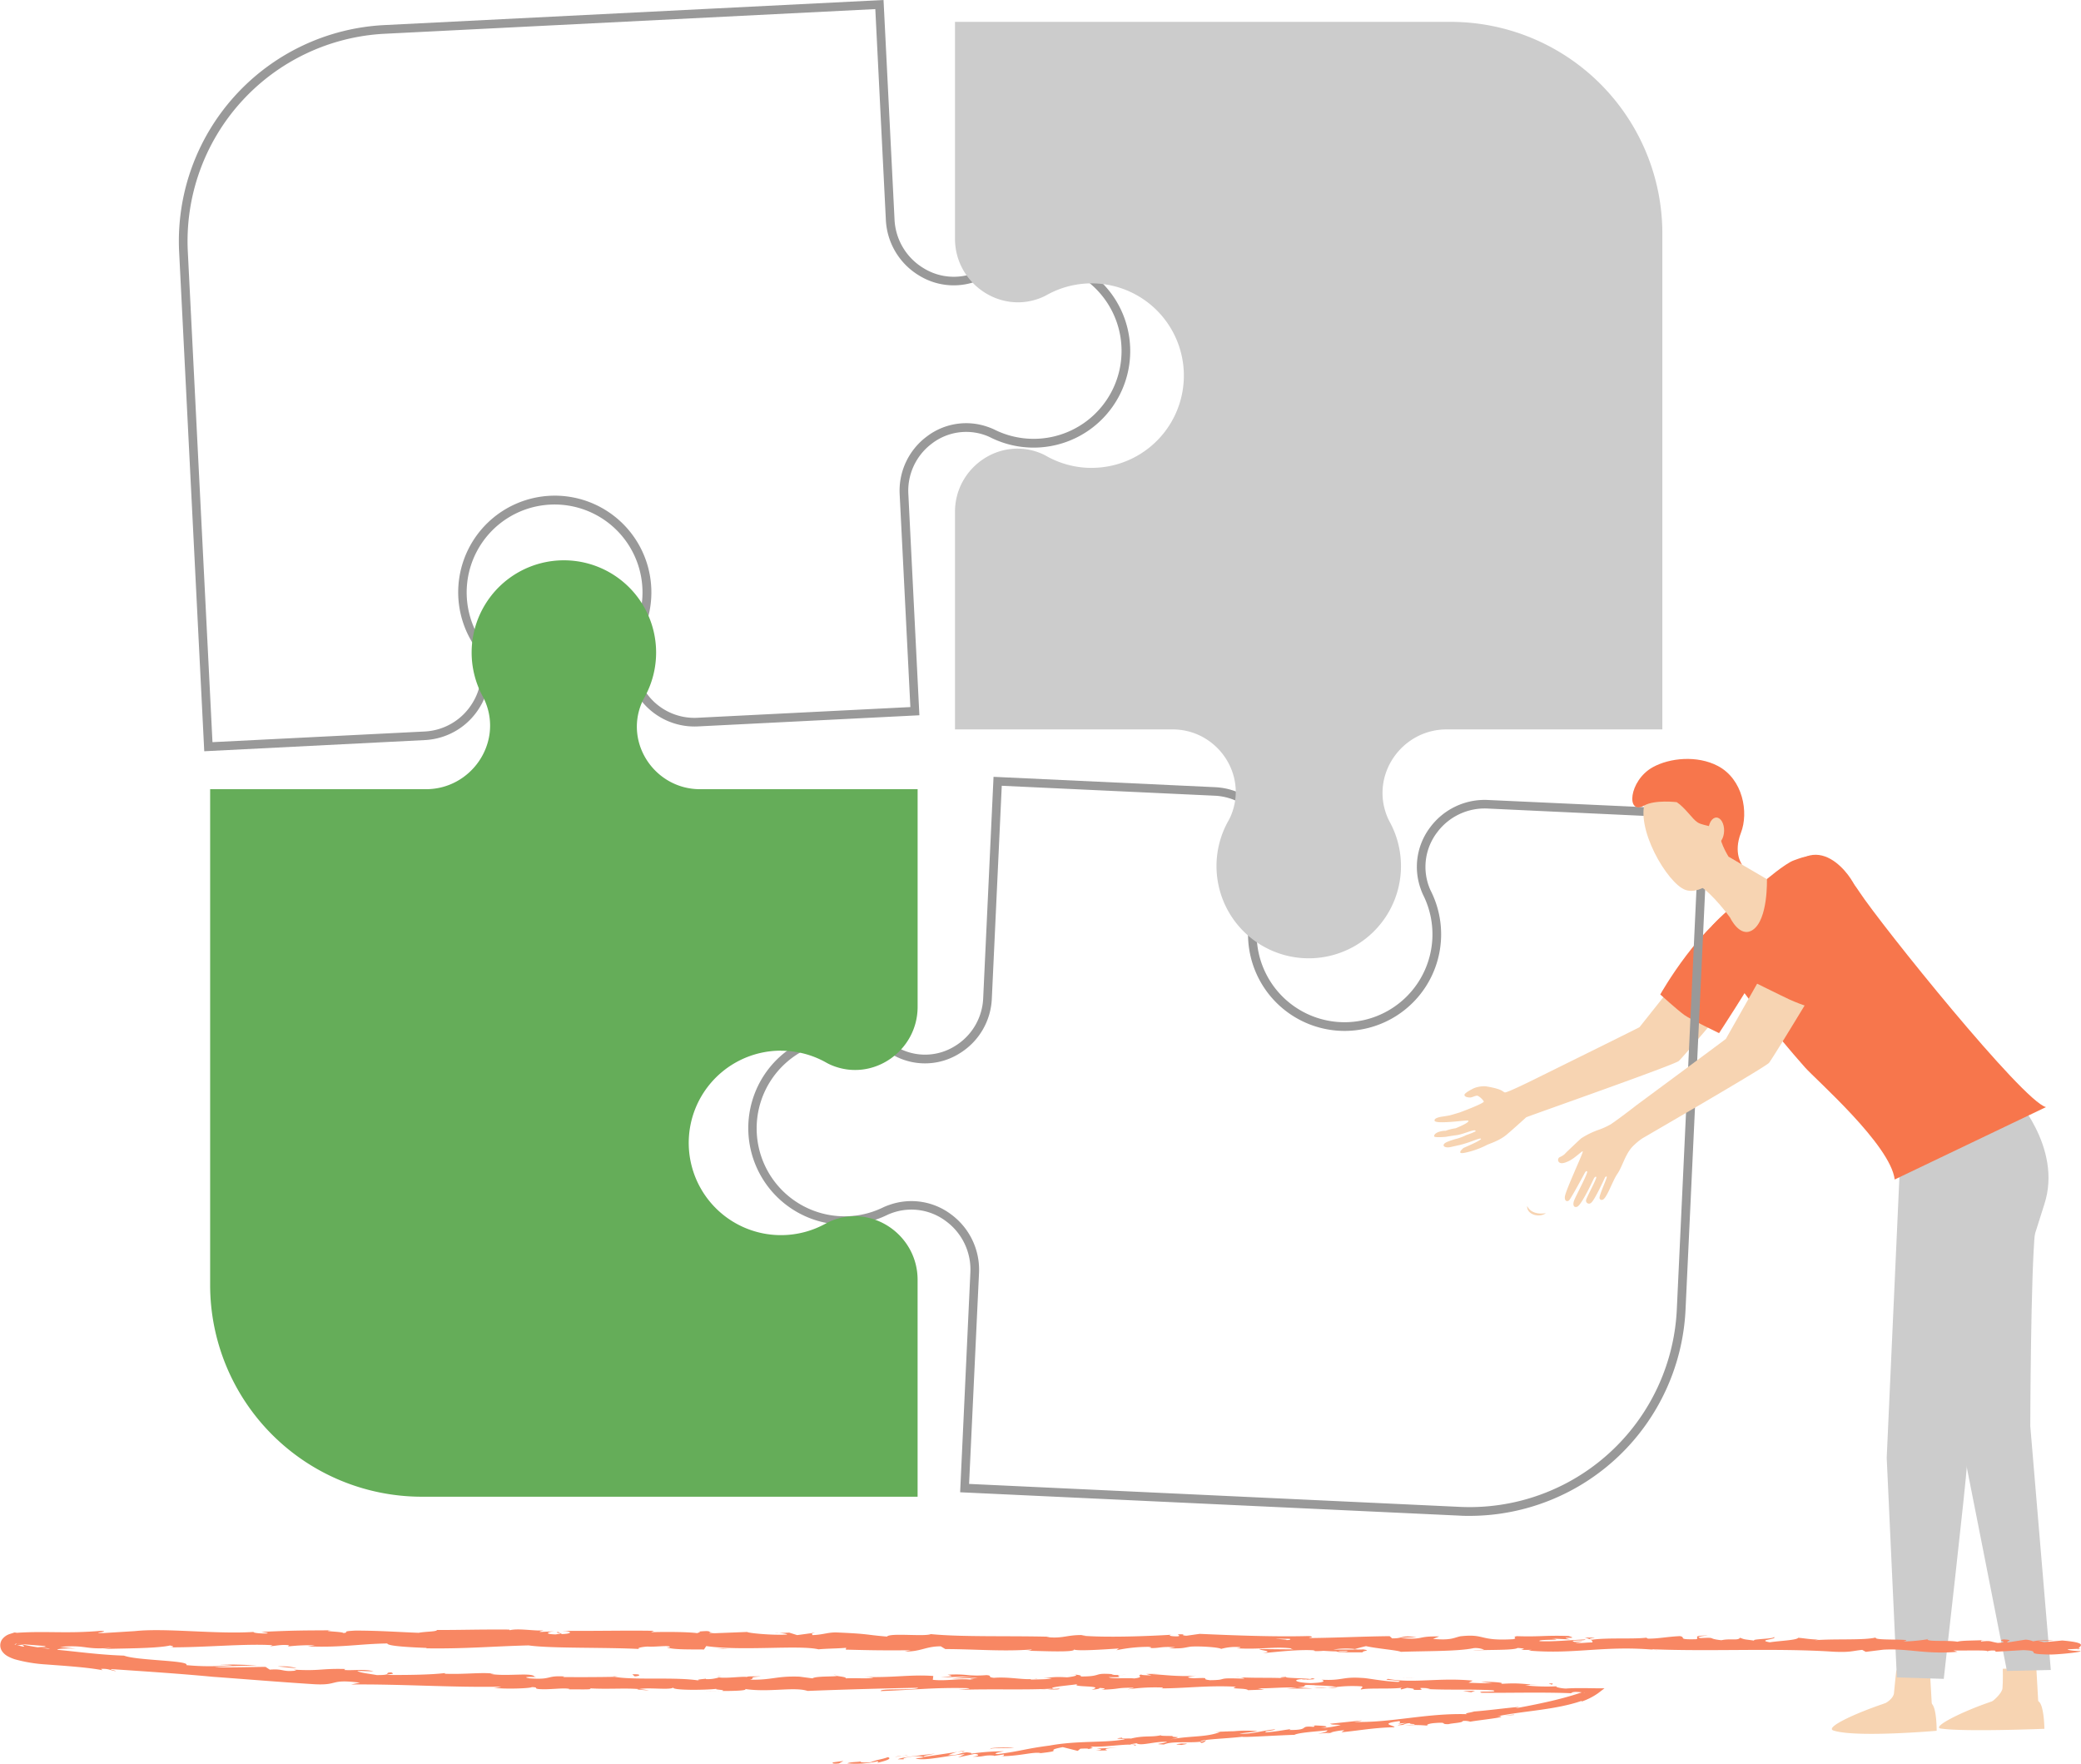 <svg xmlns="http://www.w3.org/2000/svg" viewBox="0 0 837.48 709.78"><defs><style>.cls-1{fill:#f7d4b2;}.cls-2{fill:#f7764c;}.cls-3{fill:#999;}.cls-4{fill:#ccc;}.cls-5{fill:#f88763;}.cls-6{fill:#65ad59;}</style></defs><title>Asset 1</title><g id="Layer_2" data-name="Layer 2"><g id="Layer_1-2" data-name="Layer 1"><path class="cls-1" d="M598,437.15c7.14,1.16,6.72,2.32,7.64,2.45,1.09.15,14-6.33,14-6.33s38.13-18.82,40.15-19.91l27.52-34.62,21.21,9.78s-31,36.81-32.91,38.43S619,447.75,614.23,449.59c0,0-4.79,4.38-7.89,7s-7.25,3.69-8.24,4.3a34.66,34.66,0,0,1-8.4,2.95c-4.17.91-.69-1.92-.69-1.92s7.37-3.11,7-3.67-4.2,1.51-8.8,2.56l-3.42.77c-2.82.61-4.06-1-1.23-2.13a27.56,27.56,0,0,1,3.95-1.28,22.77,22.77,0,0,0,3.62-1.42,29.83,29.83,0,0,0,3.72-1.49c-.11-.1.2-.58-1.07-.34-1.52.3-4.59,1.67-6.86,1.92-1.29.15-4,.62-4,.62s-4.73.45-4.76-.21c-.07-1.45,2.84-2.26,4.63-2.22a18.61,18.61,0,0,1,4-1s5.49-2.17,5.17-3c-.13-.32-3.45.17-7,.42-3.73.26-6.42.25-6.62-.47-.31-1.15,2.65-1.58,2.65-1.58s2.61-.38,3.47-.58,3.95-1.15,3.95-1.15,10.09-3.71,9.73-4.45-2-2.3-2.74-2.3-2,.71-2.7.72-2.24-.13-2.35-1,3.84-2.75,3.84-2.75A11.19,11.19,0,0,1,598,437.15Z"/><path class="cls-2" d="M668.16,400.18s6.87,6.24,9.72,8.29c2.37,1.71,13.94,7.28,13.94,7.28s11.51-17.62,16.54-26.46c6.11-10.72,10.33-26.67,8.89-27.1-4.05-1.21-9.62-2-14.77.41C684.68,370.77,668.16,400.18,668.16,400.18Z"/><path class="cls-1" d="M622.13,488.2c-3.06.48-6.18-.1-7.53-2.9C614.29,488.62,619.32,490.26,622.13,488.2Z"/><path class="cls-3" d="M591.51,610c-1.37,0-2.73,0-4.11-.1l-201-9.4L390.52,512a24.16,24.16,0,0,0-9.71-20.5,23.11,23.11,0,0,0-21.73-3.42,18.58,18.58,0,0,0-2.1.86,38.87,38.87,0,0,1-43.9-63,38.88,38.88,0,0,1,47.55-4.77,16.94,16.94,0,0,0,2,1.07A22.66,22.66,0,0,0,384.22,421a23.7,23.7,0,0,0,11.45-19.2l4.17-89.2,89.2,4.17a27.19,27.19,0,0,1,22,13.13,26.11,26.11,0,0,1,1.41,24.9,21.42,21.42,0,0,1-1.27,2.35,35.33,35.33,0,0,0-5.41,17.2h0a35.38,35.38,0,0,0,35.39,37h0a35.38,35.38,0,0,0,31.59-51.19,21.88,21.88,0,0,1-1-2.46,26.29,26.29,0,0,1,3.81-24.78,27.31,27.31,0,0,1,23.27-11L687.73,326l-9.4,201A87.07,87.07,0,0,1,591.51,610ZM390,597.14l197.54,9.24a83.47,83.47,0,0,0,87.28-79.48l9.24-197.54-85.43-4a23.88,23.88,0,0,0-20.3,9.64A22.85,22.85,0,0,0,575,356.54a17.27,17.27,0,0,0,.87,2.06,38.87,38.87,0,0,1-34.7,56.25h0a38.87,38.87,0,0,1-32.93-59.58,17.38,17.38,0,0,0,1.06-2,22.66,22.66,0,0,0-1.23-21.62,23.7,23.7,0,0,0-19.2-11.45l-85.72-4-4,85.72A27.19,27.19,0,0,1,386,424a26.11,26.11,0,0,1-24.9,1.41,21,21,0,0,1-2.36-1.28,35.38,35.38,0,1,0-3.32,61.73,22.43,22.43,0,0,1,2.49-1,26.55,26.55,0,0,1,25,3.93A27.64,27.64,0,0,1,394,512.17Z"/><path class="cls-3" d="M82.2,302.31l-10.11-201a87.05,87.05,0,0,1,82.48-91.21L355.57,0,360,88.43a24.15,24.15,0,0,0,11.64,19.46,23.13,23.13,0,0,0,22,1.31,19,19,0,0,0,2-1.07A38.87,38.87,0,1,1,398.55,176a17.53,17.53,0,0,0-2.06-.87,22.68,22.68,0,0,0-21.4,3.32,23.7,23.7,0,0,0-9.54,20.22L370,287.83l-89.19,4.49a27.3,27.3,0,0,1-23.19-10.94,26.1,26.1,0,0,1-3.81-24.65,21.26,21.26,0,0,1,1-2.46,35.38,35.38,0,1,0-61.59,2.93,21.61,21.61,0,0,1,1.27,2.36,26.28,26.28,0,0,1-1.39,25,27.37,27.37,0,0,1-22.09,13.25ZM352.26,3.66,154.75,13.59a83.56,83.56,0,0,0-79.17,87.55l9.93,197.51,85.41-4.29a23.88,23.88,0,0,0,19.28-11.57A22.85,22.85,0,0,0,191.42,261a18,18,0,0,0-1.07-2,38.87,38.87,0,1,1,71.74-22.61h0A38.85,38.85,0,0,1,258,255.84a17.35,17.35,0,0,0-.87,2.06,22.66,22.66,0,0,0,3.32,21.4,23.66,23.66,0,0,0,20.22,9.54l85.7-4.31-4.31-85.7A27.19,27.19,0,0,1,373,175.64a26.11,26.11,0,0,1,24.65-3.81,21.79,21.79,0,0,1,2.46,1,35.38,35.38,0,1,0,15.89-67h-.79a35.34,35.34,0,0,0-17.77,5.23,22.34,22.34,0,0,1-2.38,1.27,26.57,26.57,0,0,1-25.23-1.49,27.64,27.64,0,0,1-13.32-22.27Z"/><path class="cls-1" d="M776.65,672s.75,13.38.76,13.41c.28,1.7,1.37,5.9,1.37,7.44,0,5.8-25.74-4.92-20-7.5.52-.23,3.26-2,3.43-4,.26-3,.94-9.2.94-9.2Z"/><path class="cls-1" d="M758.56,685.43a92.42,92.42,0,0,0,9.14,2.22c3.1.44,7.18-3.29,9.37-2.28,2.41,1.11,2.32,11.11,2.32,11.11s-32.41,2.85-41.52-.1C734.25,695.21,746.21,689.57,758.56,685.43Z"/><path class="cls-1" d="M819.51,671.33s.76,13.38.76,13.41c.28,1.7,1.37,5.9,1.37,7.44,0,5.8-25.74-4.93-20-7.5.52-.23,4.07-3.31,4.24-5.28.26-3,.12-7.88.12-7.88Z"/><path class="cls-1" d="M801.74,684.63a92.58,92.58,0,0,0,9.14,2.22c3.09.44,7.18-3.29,9.36-2.28,2.41,1.11,2.51,11.11,2.51,11.11s-32.18,1.32-41.71-.1C777.28,695,789.38,688.76,801.74,684.63Z"/><path class="cls-4" d="M816.39,455.31s4.4,22.76,2.61,40-1.93,78.57-1.93,78.57L825.33,672l-17.66.41s-19.25-98-18.89-95.53-6.45-69-6.45-69l22.95-54.65Z"/><path class="cls-4" d="M810.23,440.61s19.93,21,12.52,43.92c-3,9.21-30.75,97.19-31.11,104.38s-9.39,86.68-9.39,86.68L763.37,675l-4.08-88.37,5.39-119.07,11.46-20.08Z"/><path class="cls-2" d="M689.24,372.28C695.76,365,710,354.64,710,354.64s8.46-7.23,11.91-8.42c5.08-1.75,13.77-6.42,26.35,12.64,9,13.64,65.8,84.28,75.12,86.65l-60.88,29.13c-1.67-13.91-31.76-40.2-36.09-45.1C716.7,418.59,683.06,379.18,689.24,372.28Z"/><path class="cls-1" d="M692.08,342.69l19,11.1s.53,16.19-5.67,20.39c-5.2,3.53-9.16-4.94-9.16-4.94s-7.05-9.77-12.41-12.82S692.08,342.69,692.08,342.69Z"/><path class="cls-1" d="M682.2,314.86c.32-.39,15.91,19,14,28.12s-11.35,17.41-17.9,15.13c-7.25-2.53-20.72-25.37-15.89-36.47S682.2,314.86,682.2,314.86Z"/><path class="cls-2" d="M665.13,308.74c6.8-3.78,17.88-4.87,26.17-.53,10.18,5.33,12.5,18.75,9.32,26.93s.46,12.81.46,12.81l-5.4-3.16s-3.16-4.93-3.57-8.85-6.14-3.23-8.93-5c-2.15-1.37-4.9-5.83-8.38-8.14,0,0-8.77-1.08-13.08,1.34C654.35,328.27,655.39,314.16,665.13,308.74Z"/><ellipse class="cls-1" cx="690.71" cy="334.26" rx="5.27" ry="3.17" transform="translate(345.14 1019.39) rotate(-89.06)"/><path class="cls-1" d="M650.85,472.44c2.07-3,3-7.38,5.83-10.7a25.48,25.48,0,0,1,4.23-3.63c13.75-8,49.58-28.79,51-30.4,1.65-1.91,26.1-42.53,26.1-42.53l-22-5-21.46,37.89c-1.79,1.42-35.86,26.6-35.86,26.6s-6.77,5.29-10.48,7.77a29.39,29.39,0,0,1-5.27,2.35,33.54,33.54,0,0,0-6.58,3.27c-.89.79-2.69,2.47-3.75,3.5s-2.36,2.19-2.85,2.8a7.54,7.54,0,0,1-1.94,1.23A1.27,1.27,0,0,0,628,468c1,.29,2.45-.36,3.33-.77,2.47-1.16,5.48-4.29,5.64-3.9s-2.9,7.09-3.2,7.88-3.81,8.6-4,10.34.87,2.14,1.65,1.51,6.32-11,6.32-11,.72-1.33,1-.57-4.83,10.24-5.33,11.8-.1,2.83,1.34,2.29c1.75-.66,6.58-11.12,6.58-11.12s.63-1.3,1.06-.85-4.05,8.45-4.1,9.37a1.2,1.2,0,0,0,2,1.06c1.42-.91,5.66-10.28,5.66-10.28s.52-.62.69-.18-3.17,7.52-2.92,8.56a.83.83,0,0,0,1,.7C646.49,482.8,648.78,475.46,650.85,472.44Z"/><path class="cls-2" d="M732,406.63s-7.15-2.28-11.74-4.38c-3.07-1.41-16.47-8.07-16.47-8.07s5.78-24.37,9.68-33.13c14.33-32.16,30.62-10,32.83-4.81C751.21,367.8,732,406.63,732,406.63Z"/><path class="cls-5" d="M335.44,709.16c-.92.28-.36.77,2.21.46l1.77-1Z"/><path class="cls-5" d="M352.9,709.4c3-.66,6.45-1.67,4.43-2.3-2.95,1.06-3.7.78-6.86,2-2.58.3-4.52.08-4.11-.28-.9.29-4,.12-5.37.77a39.47,39.47,0,0,0,12.07-.8C354,708.92,353.1,709.22,352.9,709.4Z"/><path class="cls-5" d="M605.19,690.38l-1.63.1C604,690.48,604.57,690.45,605.19,690.38Z"/><path class="cls-5" d="M524,675.87a4.69,4.69,0,0,0,1.75-.17C524.67,675.74,523.76,675.79,524,675.87Z"/><path class="cls-5" d="M497.27,674.69l1.58.07A6.05,6.05,0,0,0,497.27,674.69Z"/><path class="cls-5" d="M605.19,690.38l4.2-.28C609.65,689.78,607.23,690.2,605.19,690.38Z"/><path class="cls-5" d="M387.52,704.59a20.7,20.7,0,0,0-2.25.41l2.12-.26A.72.72,0,0,1,387.52,704.59Z"/><path class="cls-5" d="M536.38,697.07l-1.27.1a8.69,8.69,0,0,0-1,.43Z"/><path class="cls-5" d="M483.52,701.35c1.2-.06,1.55-.83,2-1.18a7.57,7.57,0,0,1-2.57.71C482.93,701,483.1,701.17,483.52,701.35Z"/><path class="cls-5" d="M399.58,706.63l-1.48.22Z"/><path class="cls-5" d="M574.24,694.27a1,1,0,0,0,.51.22C574.73,694.4,574.54,694.33,574.24,694.27Z"/><path class="cls-5" d="M775.78,659.38c0,.05,0,.09,0,.13C776.09,659.44,776.18,659.38,775.78,659.38Z"/><path class="cls-5" d="M837.22,663.36l-.85,0a.84.84,0,0,0-.19.41Z"/><path class="cls-5" d="M448.28,673.5h.22C449.79,673.44,449.06,673.45,448.28,673.5Z"/><path class="cls-5" d="M6.83,662.93c0-.07-.66.1-.62,0s-.1-.1,0-.22c.44-.28.44-.55,1-.62,1.83-.23,3-.47-.49-.81.13.07-.11.15-.32.42a2.47,2.47,0,0,1-.48.43,4.49,4.49,0,0,0-.38.49c-.16.16,0,.22,0,.27l0,0-.1-.09.11.1c.35.26,0,.27.32.23a1.89,1.89,0,0,0,.37-.12A2.77,2.77,0,0,1,6.83,662.93Z"/><path class="cls-5" d="M388.9,704.58l2.17-.18C390.08,704.45,389.41,704.51,388.9,704.58Z"/><path class="cls-5" d="M6.73,661.32h0c-.18-.05-.34.07-.5.09C6.43,661.37,6.54,661.27,6.73,661.32Z"/><path class="cls-5" d="M335.44,673.8a4.76,4.76,0,0,0,1.15.32C336.55,674.05,336.29,674,335.44,673.8Z"/><path class="cls-5" d="M419.5,674.94l-2.08-.1C418.24,674.91,418.91,674.93,419.5,674.94Z"/><path class="cls-5" d="M291.79,674.69a18.94,18.94,0,0,0-3.06-.07l.47.09A9.51,9.51,0,0,1,291.79,674.69Z"/><path class="cls-5" d="M246.38,674.33l.84.16,1.44,0Z"/><path class="cls-5" d="M637.71,659a9.17,9.17,0,0,1,2.09.67C639.11,659.1,645.78,659,637.71,659Z"/><path class="cls-5" d="M387.58,705a2.62,2.62,0,0,1,1.32-.42l-1.5.16C387.27,704.86,387.25,705,387.58,705Z"/><path class="cls-5" d="M289.92,680.48l-7.22-.14C284.71,680.42,287.34,680.47,289.92,680.48Z"/><path class="cls-5" d="M311.79,657.24l1.66-.08A8.19,8.19,0,0,0,311.79,657.24Z"/><path class="cls-5" d="M261.26,680.26a32.09,32.09,0,0,0-4.06-.55,5,5,0,0,0-.84.18Z"/><path class="cls-5" d="M639.82,659.64h0Z"/><path class="cls-5" d="M687.37,658.16c-6.88-.06-3.24.93-4.7,1.47-8.21.23-3.79-.73-6.59-1.24-5.13.23-9.06,1.09-12.89,1-.28-.16-1-.22-.15-.42-5.42.74-16.09-.05-22.41.88a2.61,2.61,0,0,1-.82-.24c1,.49,1.17,1,1,1.33-3.08,0-5.72.58-6.88-.06a7.72,7.72,0,0,0,2.93-.42l-3.23.26c-2.9-.92,4.41-.29,4.42-1-6.3.26-13.65,1-18.47.69-1-.89,11.29-.24,4.85-1.06l7.47.38c-5.7-1.43,4.54.12-.7-1.4-9.83-.31-11,.39-20.8.08-2.21.48.73.73-1.49,1.22-13.94.81-11-2.29-21.21-1.17-2.66.58-3.69,1.69-11,1.06l2.49-1c-9.52-.15-5.44,1.41-15.4.68,1.77-.38,7.48-.29,6-.42-6.45-.83-4.57.54-9.53.52l-1-.89c-10.13.08-21.3.66-32.52.76.62-.26,2.55-.53-.08-.81-14.15.37-30.21-.28-43.86-.88l-5.22.74c-1.21,0-2.25-.36-.93-.5-5.32-.32-.28.49-2.84.77-3,0-4-.46-2.08-.68-9.39.6-26.75,1.25-36.64.37L437,658c-7.7-.35-8.7,1.52-15.84.77l1.37-.13c-16.71-.43-35.19.17-47.94-1.06-2.43,1.09-16.54-.59-17.63,1-9.54-.82-6.81-1.08-20.25-1.67-3.59-.09-5.36.93-9.8,1.07l-.1-.81-6,.81-3.2-1-4.16.18c1.66.06,3.52.38,3.27.61-6.51.33-15.85-.65-16-1.06l-15.39.6c.34-.32,2.92-.42,5-.61-8.22.78-1.49-.86-9-.15,1,.19-.55.48-.72.64-3.75-.51-12.29-.56-18.61-.39l1.22-.55c-11.41-.21-24.06.13-36.87,0,4.59.28,3.53,1.24-.22,1.31l-1.5-.86c-2.43.51,3.92.34-1.06,1-4.78-.13-3.21-1-.46-1.25l-5.82.26c-.34-.26,1-.38,1.38-.7-2.39.52-10-.91-13.48,0l-.33-.26c-12.8-.08-18.61.18-29,.17-.21.73-4.29.55-7.4,1.13-7.66-.28-16.17-.9-25.4-.89-6.49.33-1.9.61-4.82,1-.47-.67-9.7-.66-4.91-1.12-11.09.08-14.15,0-28.19.65,1.52.26,3.23.37,2.35.61-2.55.13-5.79-.24-5.43-.57l.67-.07c-15.74,1.11-36.36-1.71-48.89-.24l.7-.07-13,.81c-6-.08,3.58-.53-.86-.91-14.05,1.21-22.07,0-33.81.8-.4,0-1-.26-1.43,0l-1.47.47a6.21,6.21,0,0,0-3.2,2.3,4.22,4.22,0,0,0,.21,4.84,6.68,6.68,0,0,0,2,1.76A16.4,16.4,0,0,0,6,667.72a60.35,60.35,0,0,0,12.27,2.05c8.32.62,17,1.18,23,2.34l-.66-.53c3.15-.18,3.74.6,6,.91-.3-.39-3.34-.72-1.39-.8,13.2.9,26.81,1.78,40.49,3.07,13.69,1,27.47,2.15,41,3,9.9.48,5.72-2.2,18.16-.64l-3.58.73c20-.21,40.88,1.27,60.47.88a10,10,0,0,1-3.12.39c4.12.73,15.29.28,15.36-.22,3,.11.7.47,2.57.76,4.14.44,10.42-.64,12.61,0,.37.11-1.17.19-1.93.22,2.71-.26,12.59.28,10-.49,7.34.45,14.05-.18,19.91.31,3.83-.77,12.57.5,13.79-.63-.54,1.18,12.87,1.07,17.51.52-1.56.35,4,.39,2.21.88,5.3,0,10.16-.19,9.23-.8,9.76,1.45,19.62-1,25.11.77,15.74-.61,30.3-1,44.46-1.28-.51,1.18-15.65.1-15,1.34,13.43-.46,21.18-1.48,34.49-1.19,3.45.16-2,.51-3.12.71,13.42-.48,25.94.13,37.87-.5a11.52,11.52,0,0,1-2.54.32c2.35,0,5.47.18,5.21-.36l-2.29.14c-3.75-.78,9.34-1.61,9.77-2-4,1.53,11.79.4,5.44,2.33,1.55-.1,3.49-.35,3.14-.71,2.3.11,3,.32.69.72,8.43-.26,5.43-.84,13.07-.8,0,.26-1.57.35-2.36.66a76.44,76.44,0,0,1,14.2-.74c-.39.15.36.36-1.57.35,11.08,0,18.89-1.29,31-.68-3.59,1.1,4.13.41,4.77,1.39l6.54-.24-2.62-.5c5.72.06,10.79-.6,15.71-.24l-4.26.37,10.73-.07-6.07-.44c5.8-.45-.61-1.25,7-.88-1.55.08,5.73.1,8.7.71h0a54.22,54.22,0,0,1,10-.25c1.09.33-.9,1.07-.19,1.28,2.81-.77,13.41,0,17-.85-1.18.19-1.25.7-.87.81l2.36-.62c2.65.27,3,.39,2.59.78,8,.31-2.51-1.3,6.94-.54-.74,0-.39.14-1.94.21,9.5.5,18.37,0,27.1.53,2.55,1-7.64.06-4.71,1,12.59.08,26.1-.34,38.27.27l-2.27-.19c1.25-1,5.39,0,9.92.41l-.77-2.37c-1.31.77-2.82,1.52-4.35,2.23,1.35-.59,1.42-1.42,1.16-1.11-7.39,2.69-16,4.75-28.36,7l1.5-.57c-4.89.39-12.83,1.48-18.12,1.85-1.53.52-4.55.75-2.67,1.09-16.48-.52-31.06,3.59-45.69,3.09,1.73-.14,4.1-.63,2.72-.53l-12.32,1.29c1,.53,1.65.24,4.28.5a46,46,0,0,1-8.05,1.27c5.52-.83-.13-1-2.56-1.11.42.15-.39.42-.17.59-6.54-.57-1,1.3-9.85,1.26l.44-.35c-3.28.42-6.28,1.08-9.85,1.26-1.53-.58,3.48-.6,3.66-1.19-5,.43-9.74,2.09-14.32,1.75,2.1-.36,5.15-.6,7.26-1a47.8,47.8,0,0,0-9.21,0h.36l-8.48.29L491,697c-6.1,2.31-12.69,1.33-21,3.18,8.09-1.77,1.3-.76,1.86-1.6-2.17-.05-5.45,0-4.54-.34-3.93.95-6.68,0-12.22,1.39-.27-.23-4.26.31-3.41-.4-5.16.61,1.26.35.85.7-7.9,1.49-18.81.41-30.19,2.51-9.85,1.27-11.61,2.27-20.76,3.41-3.13-.16,2.47-1.12,2.47-1.12a91.16,91.16,0,0,0-13.46,1c.94-.3-.06-.41-1.51-.58-3.77.36-2.46,1.12-7.47,1.14a19.75,19.75,0,0,1,3.7-1.32l-13.39,2c-1.25-.35,2.73-.89,4.34-1.31-5.17.61-13.39,1.45-14.94,2.28h3.34c-1.89.18-1-.53.37-.76,4.4-.9,6.42-.26,6.69,0l-3.27.42c3.47,1.23,13.17-1.27,19.78-1.7l-2.68,1.3,6.71-1.43c1.46.17,2.49.7-.76,1.12,4.78.16,4.17-.71,8.28-.44.46.06.26.13-.16.2l4.61-.69c-.89.3.83.71-2,.77,8.35,0,13.34-1.86,16.53-1.29l-.69.12c11.5-1.27,1.06-.88,9.63-2.5l6,1.51,1.07-.88c1.19-.06,3.55-.19,3.14.16,4.38-.89-.78-.29,1.75-1,5.78.28,15.76-1.58,17.14-.41,2-.77-5.51,0,.57-.94,1.85,1.23,7-.79,12.32-.57-1.55.83-6.53.85-1.25,1.06,3.06-1.44,10.2-.54,14.6-1.11.13-1,9.56-1.15,16.93-2-.44.36,14-.57,20.89-.77l-.19.17c1.25-1.06,8.37-1.44,13.53-2-.15.59-1.07.89-3.84,1.36l4.86-.39a27.08,27.08,0,0,1,5.77-1l-1.16.81c6.47-.55,13-1.86,21.33-2,.41-.7-6.79-1.34,2-2.47.36.33.74.93-1.55,1.25a25.54,25.54,0,0,1,4.2-.48l-3.46.88c3.81,0,1.94-.66,5-.84,0,.52,2.28.19,1.88.63a31.48,31.48,0,0,0-3.81.29,54.82,54.82,0,0,1,9,.09c-.32-.27-.06-.69,2.43-1,6.47-.54,2.27.45,6.07.41,1.53-.46,5.7-.51,5.74-1.27a6.91,6.91,0,0,1,3,.27c3.32-.63,15.63-1.85,11.76-2.22l-.86.05.54-.1h0c10.82-2.15,22.82-2.48,33.41-6.1l.06.25a26.37,26.37,0,0,0,6.53-3.32l2.61-2-3.29,0c-4.62-.07-9.17-.15-12.26.11-1.93-.07-4.53-.63-3.7-.91a84.65,84.65,0,0,1-12.74-.37c5-.28-1.72-.46,5.15-.16-6.47-.44-7.92-.91-14.9-.43,2.39-.61-4.85-.95-7.94-.82l4.53.58c-3.46,0-6.49-.11-9.56-.24l1.69-.83c-13.24-1.34-23.95,1.19-34-.7-3.52.56,7.19.53,4,1.2-6.09-.21-12.43-1.55-14.34-1.58-8.35-.6-7.81,1.16-16.55.7,1.11.33,2.16,1.17-4.38,1.37-6.1-.2-7.49-1.37-3.63-1.6,1.46,0,2.17.1,2.11.2,2-.08,4.56-.18,2.15-.55l-.8.3c-3-.37-11.42-.39-9.44-.88-4.61.26-2,.49,1.44.68-7.82-.51-12.23-.11-20.28-.48,1.28.18,2.46.56,1.18.54-11.81-.48-5.21.55-13.21.61-4.55-.51,1.64-1.13-6.42-.77-4.92-.34-1-.83.92-1.07-7.35.57-13.72-.45-17.91-.57l3.87-.23c-2.31.14-4.21.13-6.14.12l2.21.63c-2.27-.12-4.19-.13-4.15-.39-2.34.4,1.79,1-2.86,1.58-3-.33-9.22.3-10.26-.53,9.52.32-1-.83,7-.93a52.9,52.9,0,0,1-5.73,0c-.34-.09.32-.17.94-.21-9.11-.77-4.19.92-13.63.88,1.2-.46-2.19-.88-3.73-.79,3.81,0,1.82.78-1.67,1.13-6.05-.37-6.58.26-9.75.21l3.62.17c-1.23.46-4.25.4-8.47.54-.36-.36,3.83-.24,2.33-.4-4.69.81-10.59-.86-17.12-.32-3-.32-.29-.87-3-1.09-7.32.6-7.93-.64-15.63-.15,2.22.62,2.61.47-2.81,1.08l12.65-.43-8.12.9c3.82,0,8.06-.39,10.35-.28-3.87.51-3.47.35-1.64.87-5.22-.94-10.36.54-16.4-.1l.19-1.54c-9.08-.69-16.13.78-27.92.37l3.79.27c-1.58.61-7.28.07-11.1.32.36-.52-2-.71-3.66-1,.2.38-8.63,0-9.7,1l-5.26-.69c-9.52-.32-10.87,1.42-20,1.21,2.76-.55-1.4-.93,4.73-1.31-3.06,0-5.8-.13-5.85.23-1.78-.33-8.47.66-11.28.16a14.56,14.56,0,0,1-5.14.7c-.37-.11,0-.25,0-.25,0,.25-5.37.32-2.38.91-9.4-1.68-26.3-.12-34.48-1.58-6.67.13-14.7.15-20.75.09.39-.15,0-.26,1.17-.19-8.34-.61-5.15,1.4-14.65.71-4.84-.91,5.05-.37,2-.73-1.29-1.73-11.47.08-17.84-1.07l1.55-.06c-4.87-.7-11.93.35-19.91,0,0,0,.39-.14.05-.26-5.48.7-15.82.82-23.51.74,2.41-.58,3.5-.23,2.06-1-3.44,0,1,1.12-5.9,1.06-2.22-.44-7.16-.94-7.79-1.69l6.48.2c-3.28-1.05-8.38-.27-11.79-.56l.45-.39c-9.93-.27-10.11.88-20.77.25l1.09.36c-5.87.72-4.86-.82-10.71-.35l-1.71-1.12c-3.85,0-13.52.34-20.42.14,3.95-.53,12-.54,17.05-.73-3.81-.2-12.95-.58-15-.17a32.38,32.38,0,0,1,5,.06,97.16,97.16,0,0,1-18.48,0c1.48-1.93-19.74-1.79-25.11-3.82-6.72-.23-13.35-.9-20.25-1.67s-14.29-1.31-21.28-3c2.3,1.35,1.28,1.14-.28.76l-2.14-.59c-.56-.12-.76-.08-.91.32a.59.59,0,0,1-.22-.15h0c-.09.06-.3.15-.26.15a.3.3,0,0,1-.19.12h0a.59.59,0,0,1,.31.15c.08.2.13,0,.18,0a3.74,3.74,0,0,1,.93-.6c.68-.27.8-.36,1-.27l10.89.88c2.63.45-3.46.38-3.12.73,8,.07,3.37.66,8.66,1-1.1-.56,2.76-.84,7.31-.65l-6.43-.7c11.15-.92,9.68,1.28,20.91.36l-3.55.53c5.77-.33,21.29-.13,26.94-1.45,1,.18,2.38.61-.16.74,13.8.1,30.71-1.57,41.44-.85l-1,.4c2.57-.13,4.48-.77,7.71-.38-.17.16-1,.38.15.41a75.91,75.91,0,0,1,10.26-.4l-2.92.42c13.47.59,20.68-1,32-1.16,0,1.15,10.56,1.58,15.85,1.8l-.19.16c15.69.23,26.65-.81,41.18-1.18,9,1.3,30.55.69,45,1.47-2.21-.22.37-.89,2.94-1,3.4.25,9.41-.75,8.86.31l-1.21,0c2.56,1,9.55.81,15,.87l.91-1.38c14.26,2.09,37.41-.53,45.19,1.31,3.45-.33,7.71-.3,11.13-.62l-.19.74c9.54.24,14.31.36,26.11.25l-2.41.52c6.65.08,8.41-2.09,14.55-2.1l1.84,1.11c11.61,0,23.36,1.08,34.83.15-.19.16-.53.48-2.41.51,5.47.06,21.14.87,19.16-.66.13,1,12,.16,18.25-.24l-1,.72a61.09,61.09,0,0,1,12.86-1.37c1.75.1,1.53.59-.79.39,5.83.41,4.55-.66,11.63-.24l-2.64.45c6,.09,5.53-.16,8.84-.69,3.78-.27,11.39.25,12.27.91a21.57,21.57,0,0,1,7.64-.71c.48.25-.81.4-1.46.47,10,.55,14.93-.76,21.84,0,.14.24.59.37,1.16.44-8-.06-14.4-.14-13.8-.19,0,.67,6.44.83,1.31,1.72,5.18-.48,14-1.53,20.3-1.18a4.32,4.32,0,0,1,.83.24l-.65.07a28.16,28.16,0,0,0,4-.09c2,.12,3.28.21,5.2.23.74.56,7.39.34,10.6.39-.26-.74,3.94-.59,0-1.22.51.06-.61.08-2.74.1-.48,0-1.05,0-1.37.07l.22-.06h-8a31.29,31.29,0,0,1,8.74-.23c1.65-.46,3.47-.94,4.49-1.16,4.39,1,12.86,1.65,14,2.29,9.81-.36,23.11-.14,29.29-1.49a8.92,8.92,0,0,1,4.25.64c-1.61.13-3.53.1-4.4.29,5.58-.32,16.52,0,17.86-1,7,.47-4,.87,5.7.76l-1.31.29c19,1.65,30.9-2.29,52-.19a9.49,9.49,0,0,1-2.49-.35c24,1,49.5-.54,73.19,1,6.73.32,7.47-.3,11.58-.74l1.45.8,7-.87c10-.61,17.25,2,29.88.84l-1.63-.54c4.53.13,14.36-.23,13.6.37a6.85,6.85,0,0,1,3.26-.26l.14.41,11.14-.65c8.63.35-1.36,1.63,11.23,1.78,4.68-.13,13.34-1.13,11.58-1.41-1.89,0-4.83-.28-5-.7l4.28-.19c.78-1.21,4.08-2.44-6.42-3.35l-7.33.7-2.36-.6h6.16a24.2,24.2,0,0,0-8.2.23,8.57,8.57,0,0,0-3.07-.67l-7.2,1.12c-.87-.48,3.23-.93-1.59-1.22-3.37.52,3.22,1.09-2.35,1.41-3.5-.57-2.48-1-6.59-.57-.58-.32.3-.51,1.93-.64-3.66.36-9.69.11-11.58.74-3.65-.7-12.36.11-12-1a71.54,71.54,0,0,1-9.82.9c6.15-1.35-12.59-.15-11-1.62-4.55,1.21-16.43.46-24.48,1.1a7.41,7.41,0,0,1,2-.22c-4.53-.13-5.85-.51-8.76-.76-.59,1-7.65,1.22-11.46,1.83-5.55-1,3.38-1.18,1.64-2.14.27.83-9.66.77-7.77,1.48-4.25-.64-3.66-.32-5.84-1.18-.75,1.28-4,.2-7.49,1-6.14-.67-1.58-1.21-8.33-.86C681.36,658.58,687.37,658.16,687.37,658.16Zm-160.65,1.32h0l3.32,0Zm-13.5-.06,5.86.06c.47.26,0,.51-1.4.49C518.42,659.8,515.24,659.64,513.22,659.41Zm28.53,5.25c-2.14.09-2.85-.06-3.14-.21l3.74-.07.25-.09A2.32,2.32,0,0,1,541.75,664.66Z"/><path class="cls-5" d="M545.6,663.72l.88,0-1.27-.17-.76.23Z"/><path class="cls-5" d="M603.27,690.5l.29,0a3.65,3.65,0,0,1-.61,0A2.79,2.79,0,0,1,603.27,690.5Z"/><polygon class="cls-5" points="326.83 656.96 326.85 657.15 328.03 656.99 326.83 656.96"/><path class="cls-5" d="M528.94,694.3a3.48,3.48,0,0,0-1-.11A4.57,4.57,0,0,0,528.94,694.3Z"/><path class="cls-5" d="M496.92,696.65l-4.55.09C494.34,696.74,495.77,696.7,496.92,696.65Z"/><path class="cls-5" d="M472.27,698.21a1.12,1.12,0,0,0-.46.35h0Z"/><path class="cls-5" d="M421.19,679.86l-1,0C418,680,419.52,680,421.19,679.86Z"/><path class="cls-5" d="M538,678.86c-1.24.12-2.47.23-3.76.29C536.34,679.24,538,679.28,538,678.86Z"/><path class="cls-5" d="M290.71,680.49h-.79Z"/><path class="cls-5" d="M528.83,679.06a39.56,39.56,0,0,0,5.43.09C532.55,679.08,530.55,679,528.83,679.06Z"/><path class="cls-5" d="M365.57,706.24l-1.19.06s0,.09-.13.13Z"/><path class="cls-5" d="M364.25,706.43l-1.31.19A5.11,5.11,0,0,0,364.25,706.43Z"/><path class="cls-5" d="M360.18,707l2.76-.4A11.08,11.08,0,0,0,360.18,707Z"/><path class="cls-5" d="M398.18,704l.35-.3C398.33,703.8,398.21,703.9,398.18,704Z"/><path class="cls-5" d="M408.08,703.17c-2.37.12-6-.1-9.25.32l-.29.24C400.05,703.21,405.87,703.8,408.08,703.17Z"/><path class="cls-5" d="M449.66,703.22l-8.32.44c1.47.17,3.41.4-.36.76C451.51,704.45,438.77,704,449.66,703.22Z"/><path class="cls-5" d="M475.43,701.61c-4.45.48.08.41-.14.59C478.1,701.72,478.78,701.6,475.43,701.61Z"/><path class="cls-5" d="M624.45,678.07l.47-.65C621.47,677.4,624.88,677.68,624.45,678.07Z"/><polygon class="cls-5" points="588.71 680.48 592.05 680.97 593.66 680.4 588.71 680.48"/><polygon class="cls-5" points="567.75 675.23 569.26 675.17 563.5 675.29 567.75 675.23"/><path class="cls-5" d="M254.46,673.76l1,.83C257.83,674.46,258.32,673.54,254.46,673.76Z"/><path class="cls-5" d="M119.33,671.26a22.86,22.86,0,0,0-7.59-.65C114.77,670.82,117.78,671.29,119.33,671.26Z"/><polygon class="cls-5" points="290.92 663.37 288.2 663.63 293.33 663.43 290.92 663.37"/><path class="cls-4" d="M439.33,188.28a36.91,36.91,0,0,1-18.3-4.82,19.33,19.33,0,0,0-2.21-1.07c-16.47-6.76-34.49,5.76-34.49,23.57v87.56h87.56c17.8,0,30.33,18,23.57,34.49a19.33,19.33,0,0,1-1.07,2.21,37.12,37.12,0,1,0,64.86.46,20.59,20.59,0,0,1-1.05-2.25c-6.71-16.74,6-34.91,24-34.91H669V94A85.21,85.21,0,0,0,583.83,8.8H384.33V96.06c0,17.89,18.08,30.49,34.65,23.75a19.77,19.77,0,0,0,2.22-1.06,37.12,37.12,0,1,1,18.13,69.52Z"/><path class="cls-6" d="M314.29,422.82a36.92,36.92,0,0,1,18.3,4.82,19.42,19.42,0,0,0,2.21,1.07c16.47,6.76,34.49-5.76,34.49-23.57V317.58H281.73c-17.8,0-30.33-18-23.57-34.49a19.34,19.34,0,0,1,1.07-2.21,37.12,37.12,0,1,0-64.86-.46,20.57,20.57,0,0,1,1.05,2.25c6.71,16.74-6,34.91-24,34.91H84.57v199.5a85.21,85.21,0,0,0,85.21,85.21h199.5V515c0-17.89-18.08-30.49-34.65-23.75a19.71,19.71,0,0,0-2.22,1.06,37.12,37.12,0,1,1-18.13-69.52Z"/></g></g></svg>